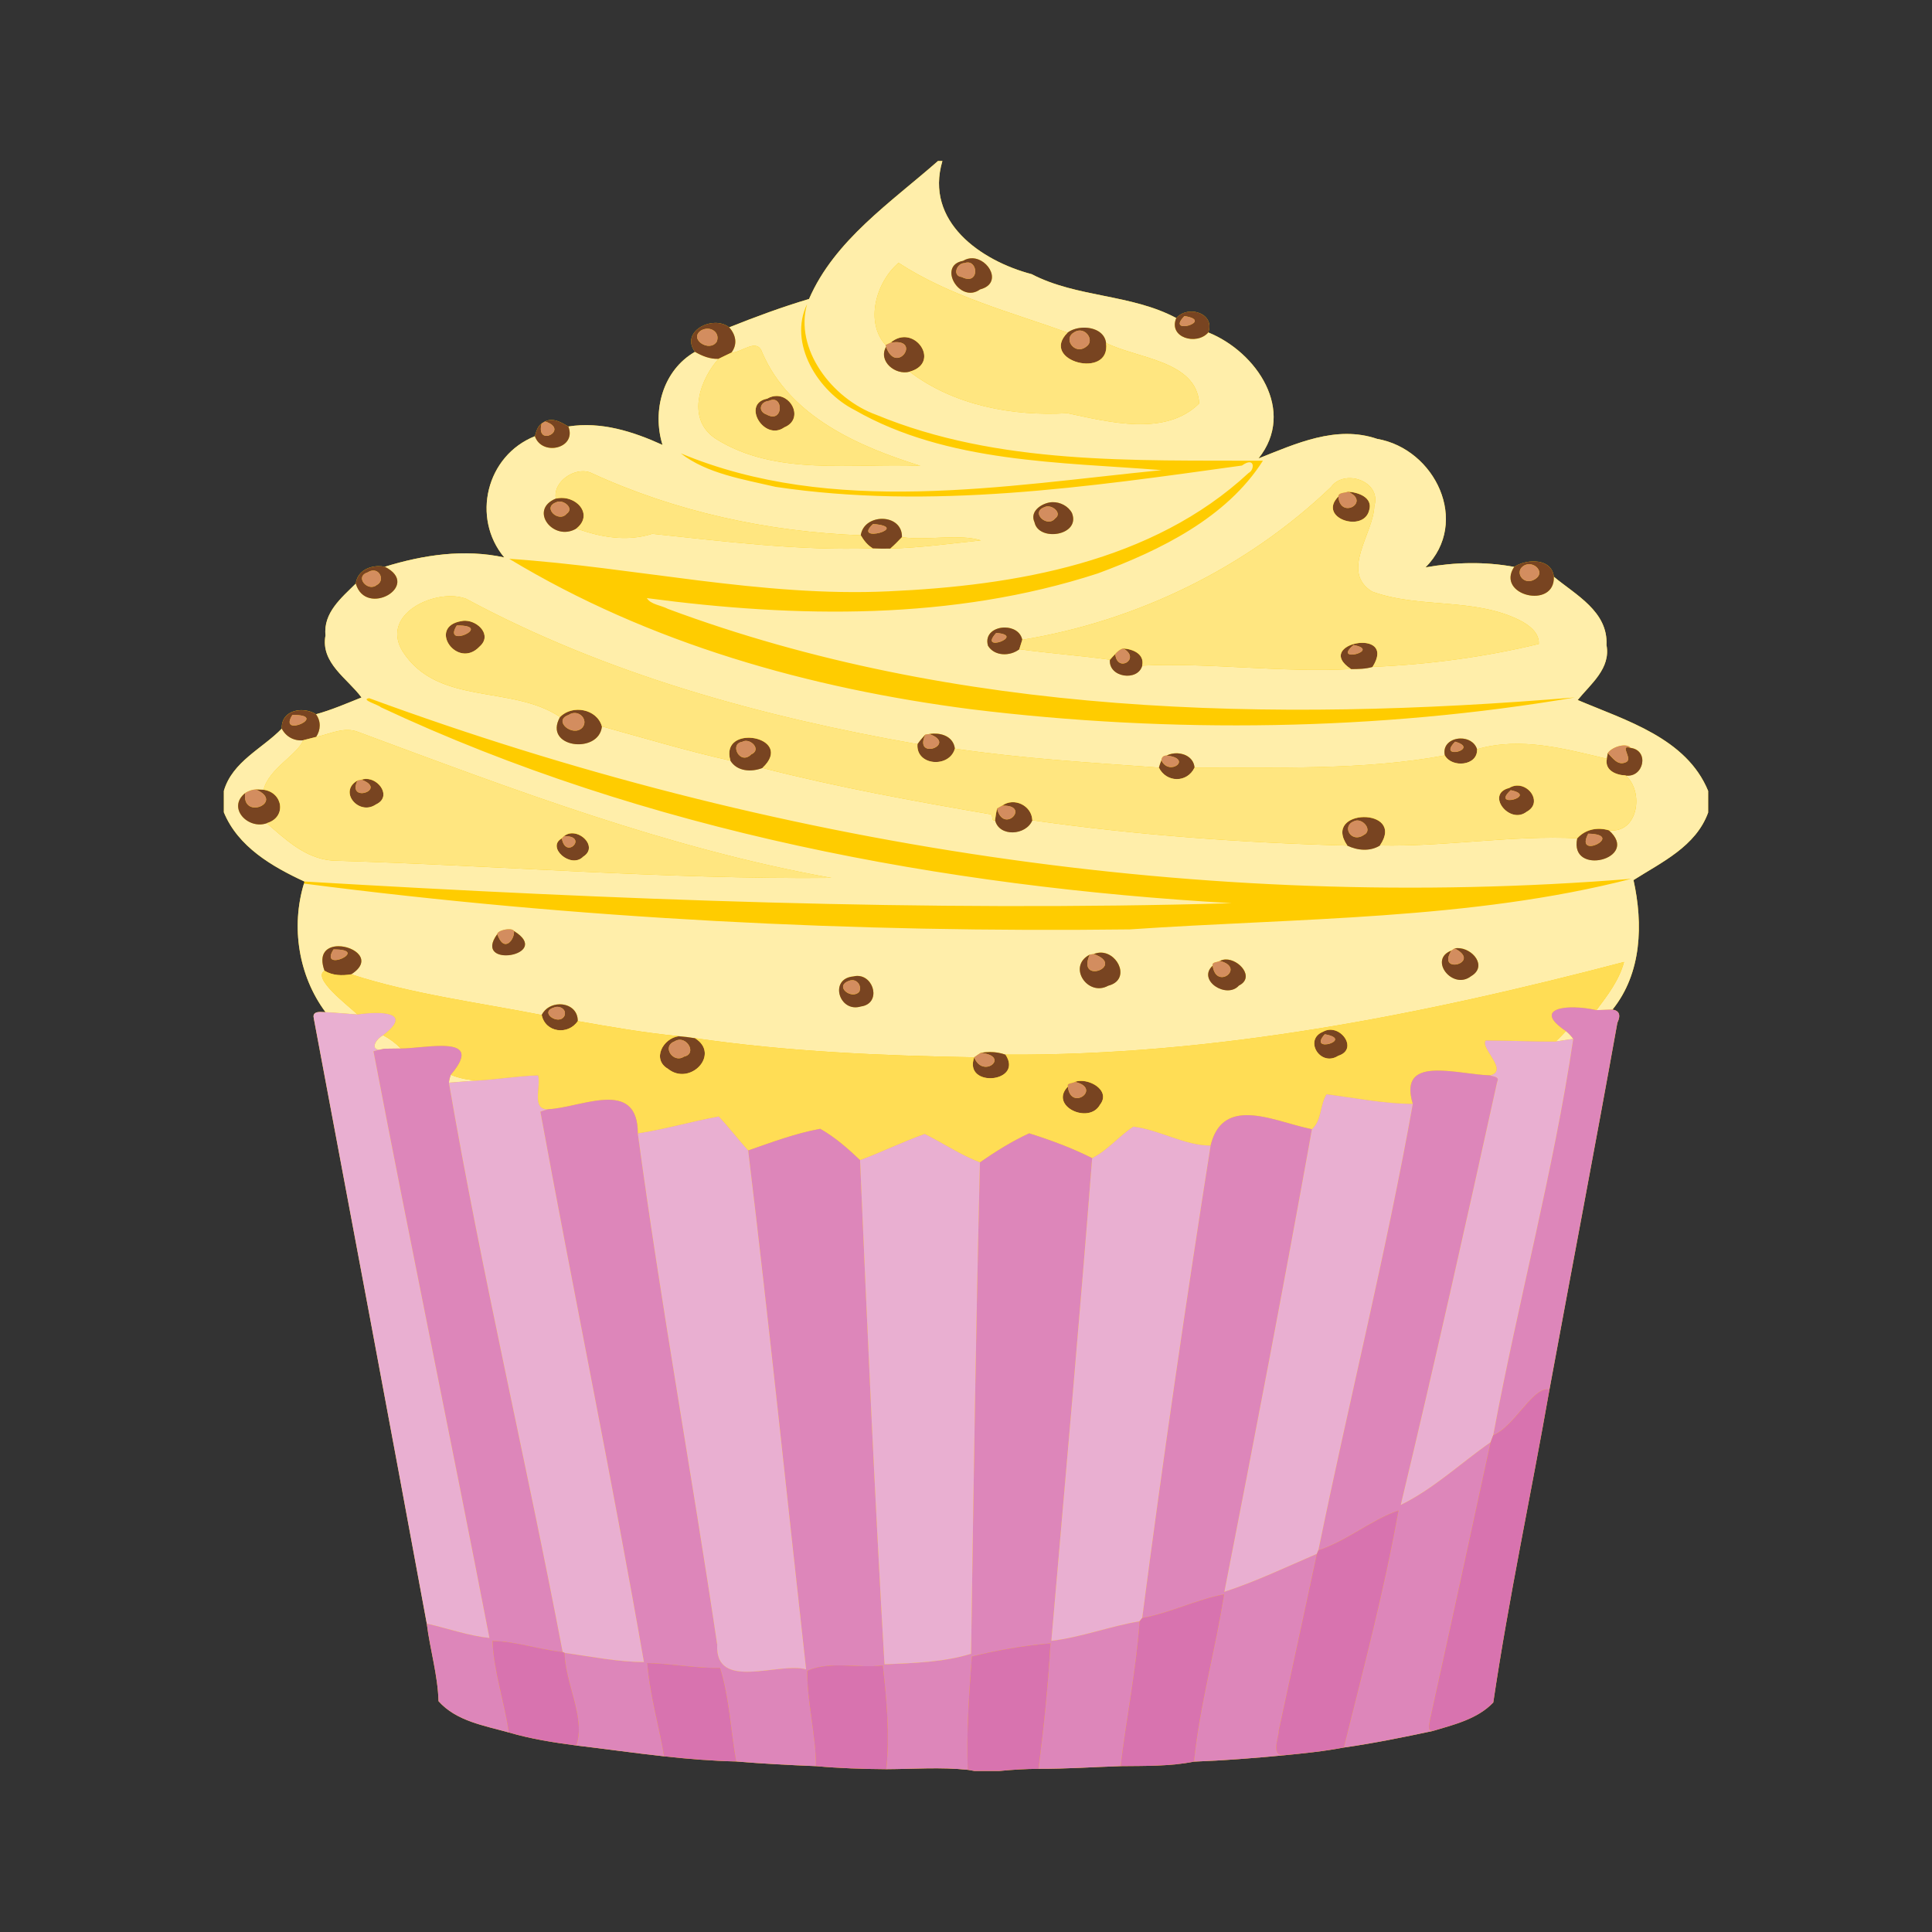 <svg:svg xmlns:svg="http://www.w3.org/2000/svg" height="799.203" version="1.1" viewBox="-92.6 -66.6 799.203 799.203" width="799.203">
<svg:rect x="-92.6" y="-66.6" width="799.203" height="799.203" fill="#333333" stroke="none"/>
<svg:g>
<svg:path d="m295.41 0c-19.45 17.1-42.789 32.77-53.339 57.08-11.21 3.34-22.16 7.38-33.02 11.73-1.688-1.315-3.806-1.868-5.938-1.827-6.394 0.124-12.902 5.605-8.222 11.958-13.3 7.63-17.801 24.369-13.431 38.509-12.15-5.55-25.47-9.77-38.95-7.62-2.19-1.252-4.604-2.758-7.117-2.716-0.838 0.014-1.687 0.202-2.542 0.627-0.34 0.21-1.04 0.62-1.38 0.83-1.76 1.23-2.24 3.35-2.8 5.28-20.17 8.02-26.32 33.811-12.68 50.141-16.56-3.6-33.431-1.07-49.381 3.85-0.984-0.189-1.997-0.266-2.997-0.228-4.335 0.166-8.44 2.493-9.033 7.197-5.92 5.86-13.51 12.07-12.53 21.42-2.15 11.45 9.211 17.901 14.891 25.691-6.19 2.49-12.37 5.159-18.82 6.939-1.706-1.078-3.765-1.65-5.778-1.694-4.429-0.096-8.637 2.368-8.383 7.634-7.981 8.26-20.43 13.61-23.96 25.76v8.861c5.86 14.27 19.95 22.44 33.3 28.63l-0.17 0.85c-5.41 17.89-2.27 38.141 8.93 53.191-0.542-0.01-1.166-0.059-1.786-0.073-1.859-0.042-3.668 0.222-3.053 2.742 15.65 83.4 31.36 166.81 46.72 250.27 1.34 10.74 4.559 21.241 4.859 32.091 7.33 8.26 18.95 10.099 29.07 12.939 9.1 2.67 18.509 4.161 27.909 5.391 12.12 1.43 24.201 3.17 36.341 4.48 9.91 1.09 19.839 1.9 29.809 2.13 10.98 0.93 22.001 1.491 33.011 1.931 9.67 0.88 19.39 1.189 29.1 1.259 11.22-0.06 22.499-0.911 33.689 0.259 0.7 0.13 2.1 0.371 2.8 0.491h10.2c5.41-0.54 10.84-0.86 16.28-0.9 11.33 0.04 22.63-0.739 33.95-1.109 10.12-0.12 20.381 0.119 30.361-1.861 12.35-0.46 24.679-1.45 36.989-2.6 8.35-0.82 16.721-1.65 24.981-3.23 12.36-1.75 24.599-4.26 36.809-6.85 8.74-2.62 18.5-4.931 25.02-11.791 6.42-43.34 15.67-86.249 23.23-129.42 9.33-50.59 19.01-101.13 28.1-151.76 1.5-3.16 0.831-4.979-2.009-5.459 12.12-15.03 12.7-35.451 8.68-53.561 11.68-7.43 25.78-13.899 30.88-27.939v-8.95c-8.97-21.85-33.95-29.1-53.97-37.6 5.4-6.65 13.75-13.051 11.92-22.741 0.69-13.89-12.68-20.689-21.78-28.259-0.478-4.359-3.953-6.185-7.834-6.339-3.019-0.12-6.284 0.772-8.577 2.269-12.16-2.25-24.519-1.95-36.669 0.2 18.6-18.73 3.959-49.019-20.031-53.159-16.92-5.77-33.539 1.95-49.059 8.1 15.73-19.69-0.76-44.04-20.77-52.12 1.903-5.27-2.339-8.542-6.831-8.625-2.353-0.044-4.776 0.787-6.419 2.664-18.68-9.99-41.109-8.41-59.809-18.15-20.93-5.471-44.37-21.7-36.94-46.8z" fill="#fc0" />
<svg:path d="m295.41 0c-19.45 17.1-42.789 32.77-53.339 57.08-11.21 3.34-22.16 7.38-33.02 11.73 2.78 3.12 3.541 7.011 0.891 10.481 4.28 0.03 10.639-6.421 12.769-0.031 11.53 26.72 40.35 39.02 65.45 46.85-28.03-1.27-59.94 4.521-84.83-11.309-12.82-8.61-5.519-25.62 1.341-32.97-3.51 0.17-6.8-1.149-9.78-2.889-13.3 7.63-17.801 24.369-13.431 38.509-12.15-5.55-25.47-9.77-38.95-7.62 3.6 9.12-10.969 12.43-13.839 4.02-20.17 8.02-26.32 33.811-12.68 50.141-16.56-3.6-33.431-1.07-49.381 3.85 15.32 7.76-7.91 21.149-12.03 6.969-5.92 5.86-13.51 12.07-12.53 21.42-2.15 11.45 9.211 17.901 14.891 25.691-6.19 2.49-12.37 5.159-18.82 6.939 2.11 2.92 1.969 6.391 0.039 9.381 5.78-1.14 11.56-4.431 17.52-2.011 63.99 23.75 128.21 48.24 195.66 60.33-68.87 0.63-137.75-5.139-206.59-7.169-11.2-0.99-19.16-8.691-27.02-15.481-7.76 2.73-16.51-6.399-8.92-12.469 1.33-0.81 2.841-1.411 4.411-1.491 1.07 0.02 2.139 0.06 3.209 0.12 2.22-8.76 14.14-14.511 16.38-20.461-3.77 0.34-7.1-1.459-8.85-4.809-7.98 8.26-20.429 13.609-23.959 25.759v8.861c5.86 14.27 19.95 22.44 33.3 28.63 127.48 7.54 257.65 12.61 383.66 8.97-118.97-6.82-242.23-29.581-352.03-81.061-0.75-0.95-8.75-3.199-4.8-3.739 166.02 61.01 345.49 88.989 522.11 74.709-66.3 17.09-138.57 16.19-207.44 20.93-114.15 1.39-228.42-4.309-341.67-18.959-5.41 17.89-2.27 38.141 8.93 53.191 4.41 0.23 8.811 0.679 13.231 0.959-4.2-3.95-18.911-15.02-13.641-18.1-6.67-18.11 26.62-8.43 11.02 1.48 25.24 8.21 52.58 11.67 78.82 16.83 3.19-6.75 15.059-5.739 14.909 2.531 13.85 2.47 27.74 4.84 41.75 6.23 2.25 0.18 4.511 0.45 6.741 0.83 38.23 5.57 76.91 7.249 115.5 7.909 0.88-0.65 1.779-1.27 2.709-1.85 3.42-0.62 6.97-0.44 10.25 0.75 86.6 0.53 172.38-16.43 255.86-38.33-1.98 7.5-6.83 13.83-11.43 19.93 1.67-0.06 5.001-0.179 6.661-0.239 12.12-15.03 12.7-35.451 8.68-53.561 11.68-7.43 25.78-13.899 30.88-27.939v-8.95c-8.97-21.85-33.95-29.1-53.97-37.6 5.4-6.65 13.75-13.051 11.92-22.741 0.69-13.89-12.68-20.689-21.78-28.259 0.52 13.64-24.171 7.78-16.411-4.07-12.16-2.25-24.519-1.95-36.669 0.2 18.6-18.73 3.959-49.019-20.031-53.159-16.92-5.77-33.539 1.95-49.059 8.1 15.73-19.69-0.76-44.04-20.77-52.12-4.75 5.49-16.64 2.199-13.25-5.961-18.68-9.99-41.109-8.41-59.809-18.15-20.93-5.481-44.37-21.71-36.94-46.81h-1.82zm14.211 40.234c6.863 0.149 12.599 10.448 3.2 12.886-8.4 6.13-17.781-9.911-7.041-11.811 1.259-0.783 2.57-1.103 3.841-1.075zm-30.511 1.895c21.33 13.89 46.231 20.351 69.931 28.861 4.7-3.58 15.07-2.66 15.9 4.28 12.84 6.5 37.4 7.239 38.53 25.009-13.95 13.78-37.13 7.74-54.52 4.05-22.63 1.33-46.941-3.2-65.291-17.17-5.88 1.59-13.109-4.339-9.719-10.289l-0.19-0.729c-8.69-9.55-3.911-26.121 5.359-34.011zm-37.839 17.041c-5.32 18.37 10.08 39.129 28.7 45.859 50.35 20.78 106.45 18.73 159.85 18.95-14.96 23.59-42.44 37.051-68.25 46.611-60.03 19.54-124.65 18.45-186.6 10.23 1.67 2.7 5.949 2.96 8.759 4.47 119.3 44.39 249.79 47.05 375.2 36.61-81.19 13.83-167.11 15.01-249.73 4.9-66.93-8.63-133.09-27.15-191.17-62.24 51.77 3.42 104.27 15.91 156.91 13.45 52.42-2.34 109.11-11.97 148.98-48.98 2.55-1.26 2.69-6.97-2.77-3.05-63.78 8.85-128.7 18.4-192.91 8.82-13.34-3.13-28.411-5.45-39.241-13.87 62.77 26.17 133.28 13.46 198.89 6.95-41.33-3.33-88.7-2.92-126.92-24.85-15.14-7.63-27.64-27.549-19.7-43.859zm-92.569 69.164c1.094 0.018 2.164 0.227 3.158 0.656 34.9 16.12 73.29 24.41 111.62 25.85 1.24-9.2 17.26-9.231 17.03 0.769 10.36 1.52 23.521-1.509 32.661 1.331-12.48 1.29-24.91 3.06-37.47 3.38-2.43 0.07-4.86 0.04-7.27-0.1-30.56 1.06-60.909-2.83-91.189-6-10.51 3.33-21.301 1.47-31.391-2.2-9.45 5.71-19.93-7.7-8.53-12.37-1.122-5.974 5.473-11.413 11.381-11.316zm317.37 2.855c5.917 0.19 11.908 4.812 9.841 11.552-0.3 11.32-14.28 27.149-0.9 35.389 19.65 7.12 41.931 2.361 60.981 11.811 3.71 1.9 8.26 5.11 7.95 9.85-22.53 5.43-45.64 8.49-68.77 9.48-2.88 0.87-5.92 0.87-8.88 0.9-28.25 1.58-59.56-2.79-86.4-1.43-1.77 6.64-14.011 4.929-13.361-2.431-12.46-1.76-25.02-2.63-37.48-4.35-3.8 2.97-10.279 2.961-12.959-1.459-2.5-8.69 12.62-10.33 14.18-2.43 47.57-7.8 92.85-29.83 127.73-63.2 1.891-2.664 4.969-3.781 8.069-3.681zm-123.28 9.939c3.21-0.074 6.524 1.632 8.047 4.502 3.7 9.37-13.781 11.98-15.491 3.82-2.02-4.39 2.48-7.47 6.08-8.18 0.449-0.085 0.905-0.132 1.364-0.142zm-248.9 38.89c2.28 0.014 4.444 0.361 6.322 1.08 57.98 31.23 122.23 48.81 186.72 60.13 0.97-1.4 2.08-2.691 3.23-3.941 0.42-0.06 1.271-0.199 1.691-0.259 4.64-0.77 9.95 0.89 10.55 6.07 27.96 4.1 56.291 5.79 84.391 7.83 0.29-1.03 0.639-2.04 1.039-3.03 0.12-1.28 0.83-1.94 2.15-1.97 4.35-2.25 11.16-0.48 11.55 5.02 34.48-0.22 69.581 1.239 103.56-5.061-1.79-7.87 11.049-9.68 13.319-2.57 18.12-5.24 36.371-0.109 53.681 3.961 0.11-0.6 0.309-1.791 0.409-2.391 1.73-2.54 7.61-4.34 9.4-2.15 7.95 1.06 5.419 12.53-2.091 11.43 7.85 6.61 5.221 24.231-6.869 22.691 13.29 11.71-16.581 19.339-13.091 3.309-27.1-1.34-54.37 3.541-81.62 2.961-4.06 2.55-9.269 2.07-13.459 0.07-43.58-1.17-87.161-4.33-130.34-10.47-2.6 6.29-13.73 6.969-15.4-0.061-1.85 0.8-0.5-2.699-2.28-2.489-31.49-5.42-63.02-11.16-93.97-19.1-4.57 1.74-10.41 1.479-13.22-3.011-17.91-4.03-35.499-9.29-53.169-14.18-1.22 11.68-24.54 8.811-17.32-3.889-20.01-13.48-50.62-4.431-65.17-27.211-7.99-13.213 7.676-22.844 19.988-22.769zm24.189 137.77c0.922 0.019 1.677 0.234 1.933 0.716 16.46 10.13-17.509 15.8-6.909 1.27 0.11-1.121 2.948-2.028 4.977-1.986zm392.28 7.789c6.159-0.1 12.503 7.537 5.566 11.606-7.66 5.95-17.76-6.979-8.12-10.589 0.33-0.22 1-0.661 1.33-0.891 0.405-0.079 0.814-0.12 1.225-0.127zm-147.3 1.864c7.179 0.311 11.931 11.373 2.778 13.683-8.48 4.72-17.06-8.011-7.65-12.841 0.42-0.06 1.26-0.189 1.68-0.259 1.091-0.451 2.167-0.627 3.192-0.583zm51.302 2.837c5.649-0.204 12.232 7.468 5.547 10.775-5.07 5.74-17.43-2.22-10.85-8.23-0.44-1.56 2.08-1.321 2.98-1.941 0.728-0.386 1.516-0.576 2.323-0.605zm-152.5 6.8c7.196-0.245 10.18 11.472 1.667 12.634-9.03 2.74-13.281-11.499-3.161-12.419 0.515-0.129 1.014-0.199 1.494-0.216zm293.31 22.855c-1.36 1.48-2.759 2.931-4.219 4.311 2.41-0.35 4.829-0.711 7.259-1.111-0.89-1.18-1.881-2.29-3.041-3.2zm-489.29 1.7c-4.14 2.29-5.401 7.331 0.439 5.591 1.72-0.02 5.17-0.071 6.9-0.091-2.15-2.21-4.629-4.04-7.339-5.5zm28 16.391c-0.39 1.05-0.65 2.129-0.77 3.239 3.99-0.34 7.99-0.599 11.98-0.889-3.85-0.18-7.649-0.88-11.209-2.35z" fill="#fea" />
<svg:path d="m309.62 40.234c-1.271-0.028-2.581 0.292-3.841 1.075-10.74 1.9-1.359 17.941 7.041 11.811 9.399-2.438 3.663-12.737-3.2-12.886zm-1.767 1.744c4.357 0.205 4.246 9.473-2.633 6.002-3.96-0.42-2.141-5.7 1.139-5.75 0.544-0.197 1.043-0.273 1.494-0.252zm92.545 20.317c-2.353-0.044-4.776 0.787-6.419 2.664-3.39 8.16 8.5 11.451 13.25 5.961 1.903-5.27-2.339-8.542-6.831-8.625zm-3.04 1.855c12.9 2.02-8.15 8.28 0 0zm-194.25 2.833c-6.394 0.124-12.902 5.605-8.222 11.958 2.98 1.74 6.27 3.059 9.78 2.889 1.76-0.84 3.49-1.729 5.27-2.539 2.65-3.47 1.889-7.361-0.891-10.481-1.688-1.315-3.806-1.868-5.938-1.827zm152.8 1.958c-2.555-0.003-5.114 0.708-6.877 2.05-11.9 11.78 17.99 19.61 15.9 4.28-0.519-4.338-4.765-6.324-9.023-6.33zm-155.69 0.439c2.71 0.093 4.817 2.438 3.677 5.341-2.94 4.64-11.761-1.05-6.491-4.62 0.94-0.532 1.911-0.751 2.814-0.72zm153.71 0.753c3.509-0.121 6.054 4.648 2.658 6.777-4.55 3.42-9.361-3.199-5.181-5.819 0.851-0.641 1.714-0.93 2.523-0.958zm-72.68 2.731c-1.769 0.055-3.644 0.737-5.45 2.295 13.33-2.27 2.501 13.851-1.859 1.711-3.39 5.95 3.839 11.879 9.719 10.289 10.896-3.006 5.254-14.535-2.409-14.295zm-52.606 24.333c-1.235 0-2.55 0.336-3.884 1.113-10.74 2.02-1.289 17.83 7.091 11.87 7.771-3.189 3.46-12.985-3.206-12.983zm-1.617 1.577c4.524-0.318 3.937 9.686-2.506 6.106-3.76-1.31-2.741-5.31 0.939-5.65 0.577-0.28 1.099-0.423 1.567-0.456zm-91.634 8.341c-0.838 0.014-1.687 0.202-2.542 0.627 10.59 3.37-4.1 11.07-1.38 0.83-1.76 1.23-2.24 3.35-2.8 5.28 2.87 8.41 17.439 5.1 13.839-4.02-2.19-1.252-4.604-2.758-7.117-2.716zm329.6 29.69c9.68 4.14-3.22 11.751-3.95 1.991-8.77 8.84 10.34 15.2 12.73 5.75 1.72-5.36-4.59-7.561-8.78-7.741zm-325.41 2.569c-0.744 0.01-1.503 0.1-2.264 0.281-11.4 4.67-0.92 18.08 8.53 12.37 6.733-5.374 0.926-12.752-6.266-12.652zm-1.03 1.503c2.718-0.221 6.223 2.989 3.266 5.028-3.25 3.95-10.301-2.579-4.361-4.709 0.335-0.185 0.707-0.287 1.095-0.319zm204.24 0.256c-0.459 0.011-0.915 0.057-1.364 0.142-3.6 0.71-8.1 3.79-6.08 8.18 1.71 8.16 19.191 5.55 15.491-3.82-1.522-2.87-4.837-4.575-8.047-4.502zm-2.239 1.744c2.718-0.221 6.223 2.989 3.266 5.028-3.25 3.95-10.311-2.579-4.361-4.709 0.335-0.185 0.707-0.287 1.095-0.319zm-68.008 5.153c-4.131-0.092-8.447 2.216-9.067 6.816 1.24 2.13 2.79 4.1 4.95 5.38 2.41 0.14 4.84 0.17 7.27 0.1 1.7-1.47 3.259-3.091 4.809-4.711 0.115-5-3.831-7.492-7.963-7.584zm-3.977 2.125c16.29 1.37-9.03 8.31 0 0zm273.77 15.481c-3.019-0.12-6.284 0.772-8.576 2.269-7.76 11.85 16.931 17.71 16.411 4.07-0.478-4.359-3.953-6.185-7.834-6.339zm-2.511 1.163c3.317-0.08 6.287 3.712 2.734 6.066-5.21 3.42-9.299-3.61-4.159-5.78 0.47-0.185 0.951-0.275 1.425-0.286zm-476.21 0.83c-4.335 0.166-8.44 2.493-9.033 7.197 4.12 14.18 27.35 0.791 12.03-6.969-0.984-0.189-1.997-0.266-2.997-0.228zm-1.733 1.784c3.062 0.044 4.47 4.442 1.35 5.994-3.62 3-9.37-3.451-3.7-5.241 0.848-0.542 1.643-0.763 2.35-0.753zm38.102 20.77c-0.555-0.02-1.105 0.022-1.641 0.133-14.38 2.34-1.731 20.331 7.459 10.541 5.229-4.577-0.457-10.484-5.819-10.673zm-3.622 1.953c15.8-0.1-6.28 9.94 0 0zm226.69 0.85c-4.195-0.016-8.363 2.642-6.956 7.53 2.68 4.42 9.159 4.429 12.959 1.459 0.41-1.3 0.81-2.589 1.22-3.889-0.682-3.456-3.961-5.087-7.223-5.1zm-3.556 2.25c12.71 0.98-7.82 8.56 0 0zm151.23 4.084c-6.229 0.103-13.504 4.909-4.431 10.866 2.96-0.03 6-0.03 8.88-0.9 4.607-7.28 0.396-10.046-4.448-9.966zm-3.41 0.91c11.92 2.23-9.09 7.68 0 0zm-95.23 1.43c7.49 4.3-2.659 10.281-3.339 2.291-0.77 0.77-1.511 1.569-2.211 2.389-0.65 7.36 11.591 9.071 13.361 2.431 1.03-4.84-3.851-6.841-7.811-7.111zm-225.83 25.373c-2.647 0.056-5.276 1.022-7.184 2.987-7.22 12.7 16.1 15.569 17.32 3.889-1.262-4.537-5.724-6.97-10.136-6.877zm-113.91 0.162c-4.429-0.096-8.637 2.368-8.383 7.634 1.75 3.35 5.08 5.149 8.85 4.809 1.78-0.44 3.57-0.909 5.35-1.369 1.93-2.99 2.071-6.461-0.039-9.381-1.706-1.078-3.765-1.65-5.778-1.694zm112.51 1.155c3.17-0.211 5.703 3.369 3.436 6.05-3.92 4.13-12.411-2.901-5.681-5.241 0.748-0.51 1.514-0.761 2.245-0.809zm-116.5 0.8c15.8-0.1-6.27 9.94 0 0zm265.25 7.727c-0.59 0.018-1.181 0.077-1.761 0.173 11.95 4.31-6.691 11.189-1.691 0.259-1.15 1.25-2.26 2.541-3.23 3.941-0.71 9 13.22 9.99 15.47 1.87-0.525-4.532-4.656-6.371-8.789-6.244zm-76.128 1.709c-5.038-0.148-9.975 2.621-7.923 9.503 2.81 4.49 8.65 4.751 13.22 3.011 7.824-7.307 1.18-12.323-5.297-12.514zm293.99 0.305c-3.766 0.083-7.388 2.592-6.381 7.019 2.88 5.28 13.699 4.35 13.319-2.57-0.993-3.111-4.008-4.513-6.938-4.448zm-295.81 1c3.084-0.281 6.463 3.847 2.508 5.57-4.67 4.71-9.169-4.391-3.789-5.161 0.406-0.24 0.841-0.369 1.281-0.409zm293.67 0.33c10.76 3.02-7.73 7.87 0 0zm71.155 2.328c-2.223 0.23 2.559 5.283-0.775 6.272-3.23 1.3-5.25-1.96-7.2-3.9-0.1 0.6-0.299 1.791-0.409 2.391-0.95 4.79 3.759 6.739 7.719 6.889 7.51 1.1 10.041-10.37 2.091-11.43-0.647-0.19-1.107-0.255-1.425-0.222zm-185.97 2.472c-1.569-0.073-3.169 0.237-4.528 0.941 11.16 1.21 0.99 8.77-2.15 1.97-0.4 0.99-0.749 2-1.039 3.03 3.09 6.27 11.669 6.42 14.739 0.02-0.268-3.781-3.57-5.8-7.022-5.961zm-335.82 10.61c-0.586 0.017-1.177 0.119-1.761 0.319 11.09 4.13-6.19 9.89-1.67 0.37-8.02 4.53 0.601 14.74 7.661 9.88 6.588-3.036 1.432-10.737-4.23-10.569zm476.19 2.75c-1.053 0.041-2.141 0.352-3.198 1.009-9.91 2.44 0.131 15.361 7.241 9.841 6.337-3.417 1.645-11.071-4.042-10.85zm-521.66 1.61c12.24 5.21-5.911 12.991-4.411 1.491-7.59 6.07 1.16 15.199 8.92 12.469 8.27-2.31 6.86-12.699-1.3-13.839-1.07-0.06-2.139-0.1-3.209-0.12zm519.11 0.3c11.7 2.42-8.53 7.78 0 0zm-206.37 4.973c-1.385 0.075-2.764 0.527-3.989 1.427 12.12-0.42 0.61 12.14-2.13 1.2-0.38 1.58-0.621 3.189-0.811 4.809 1.67 7.03 12.8 6.351 15.4 0.061-0.128-4.567-4.317-7.723-8.47-7.497zm145.59 6.148c-6.088 0.068-12.193 4.064-6.783 11.819 4.19 2 9.399 2.48 13.459-0.07 5.48-7.955-0.589-11.816-6.677-11.748zm-2.834 1.395c3.119-0.139 6.369 4.317 2.781 6.023-5.12 3.49-9.231-3.591-4.091-5.661 0.42-0.229 0.864-0.343 1.309-0.363zm99.762 3.469c-3.233 0.082-6.301 1.352-8.631 3.923-3.49 16.03 26.381 8.401 13.091-3.309-1.484-0.444-2.99-0.651-4.459-0.614zm-424.49 1.844c-1.145 0.018-2.277 0.373-3.259 1.18 10.3-0.23 0.72 10.07-0.92 0.92-6.59 3.64 3.78 12.79 8.85 7.58 5.517-3.494 0.293-9.759-4.67-9.68zm420.41 0.15c15.72 0.35-5.95 11.24 0 0zm-444.39 40.27c0.42 3.24-4.019 9.54-6.909 1.27-10.6 14.53 23.369 8.86 6.909-1.27zm-72.661 6.291c-4.523 0.032-8.408 2.802-5.698 10.159 3.37 2.03 7.2 2.1 11.02 1.48 9.262-5.884 1.289-11.686-5.322-11.639zm463.01 0.783c-0.411 0.007-0.82 0.048-1.225 0.127 11.63 5.89-7.7 11.071-1.33 0.891-9.64 3.61 0.46 16.539 8.12 10.589 6.938-4.069 0.594-11.706-5.566-11.606zm-465 0.547c15.8-0.1-6.27 9.94 0 0zm317.69 1.317c-1.026-0.044-2.101 0.132-3.192 0.583 13.63 4.9-7.27 13.009-1.68 0.259-9.41 4.83-0.83 17.561 7.65 12.841 9.152-2.31 4.401-13.372-2.778-13.683zm51.302 2.837c-0.807 0.029-1.596 0.218-2.323 0.605 10.9 2.77-1.67 12.321-2.98 1.941-6.58 6.01 5.78 13.97 10.85 8.23 6.685-3.308 0.102-10.979-5.547-10.775zm-152.5 6.8c-0.48 0.016-0.979 0.086-1.494 0.216-10.12 0.92-5.869 15.159 3.161 12.419 8.512-1.163 5.529-12.88-1.667-12.634zm-1.808 1.764c2.193 0.069 3.764 2.347 2.845 4.711-2.95 3.59-10.521-2.05-4.441-4.38 0.549-0.246 1.089-0.347 1.595-0.331zm-121.12 9.975c-2.985 0.024-6.042 1.492-7.438 4.445 1.49 7.29 10.919 8.471 14.909 2.531 0.084-4.652-3.634-7.008-7.472-6.977zm-1.07 1.045c2.026-0.053 3.987 1.591 2.972 3.85-2.34 4.03-10.49-1.62-4.35-3.53 0.439-0.206 0.91-0.308 1.378-0.32zm320.08 9.488c-1.068-0.034-2.175 0.211-3.252 0.823-8.09 3.28-1.141 14.739 6.289 9.959 7.374-2.295 2.732-10.599-3.038-10.783zm-2.522 1.863c12.6 2.24-7.35 8.15 0 0zm-267.26 0.8c-6.46 0.84-11.231 9.54-4.441 13.5 9.12 7.34 21.861-6.03 11.181-12.67-2.23-0.38-4.491-0.65-6.741-0.83zm0.494 1.472c3.788 0.033 6.585 5.967 1.666 6.987-4.35 2.93-9.34-4.24-3.83-6.33 0.727-0.467 1.463-0.664 2.164-0.658zm128.34 5.069c-1.298-0.004-2.599 0.116-3.881 0.348 12.6 1.29 0.901 11.03-2.709 1.85-4.58 12.81 20.619 10.53 12.959-1.1-2.05-0.744-4.205-1.093-6.369-1.098zm37.211 11.941c-0.767 0.03-1.501 0.162-2.163 0.408 11.56 2.64-1.81 12.46-2.88 1.95-7.92 8.06 8.741 15.821 13.291 7.491 4.174-5.303-2.877-10.061-8.248-9.848z" fill="#784421" />
<svg:path d="m279.11 42.13c-9.27 7.89-14.049 24.461-5.359 34.011 0.51-0.25 1.54-0.741 2.05-0.981 9.63-8.31 21.269 8.3 7.859 12 18.35 13.97 42.661 18.5 65.291 17.17 17.39 3.69 40.57 9.73 54.52-4.05-1.13-17.77-25.69-18.509-38.53-25.009 2.09 15.33-27.8 7.5-15.9-4.28-23.7-8.51-48.601-14.971-69.931-28.861zm-59.442 34.312c-2.858-0.173-6.784 2.869-9.727 2.848-1.78 0.81-3.51 1.699-5.27 2.539-6.86 7.35-14.161 24.36-1.341 32.97 24.89 15.83 56.8 10.039 84.83 11.309-25.1-7.83-53.92-20.13-65.45-46.85-0.666-1.997-1.743-2.739-3.042-2.817zm8.977 20.755c6.666-0.002 10.977 9.793 3.206 12.983-8.38 5.96-17.831-9.85-7.091-11.87 1.334-0.777 2.65-1.112 3.884-1.113zm-79.942 31.138c-5.909-0.098-12.503 5.342-11.381 11.316 8.12-1.93 15.96 6.44 8.53 12.37 10.09 3.67 20.881 5.53 31.391 2.2 30.28 3.17 60.629 7.06 91.189 6-2.16-1.28-3.71-3.25-4.95-5.38-38.33-1.44-76.72-9.73-111.62-25.85-0.994-0.43-2.064-0.638-3.158-0.656zm317.37 2.855c-3.099-0.1-6.178 1.017-8.069 3.681-34.88 33.37-80.16 55.4-127.73 63.2-0.41 1.3-0.81 2.589-1.22 3.889 12.46 1.72 25.02 2.59 37.48 4.35 0.7-0.82 1.441-1.619 2.211-2.389 0.92-1 1.959-1.971 3.339-2.291 3.96 0.27 8.841 2.271 7.811 7.111 26.84-1.36 58.15 3.01 86.4 1.43-16.13-10.59 19.41-17.54 8.88-0.9 23.13-0.99 46.24-4.05 68.77-9.48 0.31-4.74-4.24-7.95-7.95-9.85-19.05-9.45-41.331-4.691-60.981-11.811-13.38-8.24 0.6-24.069 0.9-35.389 2.067-6.74-3.924-11.361-9.841-11.552zm-1.09 5.61c4.19 0.18 10.5 2.381 8.78 7.741-2.39 9.45-21.5 3.09-12.73-5.75 0.03-1.72 2.72-1.401 3.95-1.991zm-184.48 18.809c-1.55 1.62-3.109 3.241-4.809 4.711 12.56-0.32 24.99-2.09 37.47-3.38-9.14-2.84-22.301 0.189-32.661-1.331zm-186.62 24.4c-12.311-0.076-27.978 9.556-19.988 22.769 14.55 22.78 45.16 13.731 65.17 27.211 5.09-5.24 15.3-3.371 17.32 3.889 17.67 4.89 35.259 10.15 53.169 14.18-4.69-15.73 27.13-9.979 13.22 3.011 30.95 7.94 62.48 13.68 93.97 19.1 1.78-0.21 0.43 3.289 2.28 2.489 0.19-1.62 0.431-3.229 0.811-4.809 0.53-0.3 1.6-0.9 2.13-1.2 4.9-3.6 12.289-0.02 12.459 6.07 43.18 6.14 86.761 9.3 130.34 10.47-10.82-15.51 24.419-15.98 13.459-0.07 27.25 0.58 54.52-4.301 81.62-2.961 3.39-3.74 8.341-4.729 13.091-3.309 12.09 1.54 14.719-16.081 6.869-22.691-3.96-0.15-8.669-2.099-7.719-6.889-17.31-4.07-35.561-9.201-53.681-3.961 0.38 6.92-10.439 7.85-13.319 2.57-33.98 6.3-69.081 4.841-103.56 5.061-3.07 6.4-11.649 6.25-14.739-0.02-28.1-2.04-56.431-3.73-84.391-7.83-2.25 8.12-16.18 7.13-15.47-1.87-64.49-11.32-128.74-28.9-186.72-60.13-1.878-0.719-4.042-1.066-6.322-1.08zm6.094 10.156c5.362 0.189 11.048 6.097 5.819 10.673-9.19 9.79-21.839-8.201-7.459-10.541 0.535-0.111 1.086-0.152 1.641-0.133zm-48.741 45.19c-4.411-0.042-8.746 2.023-13.081 2.878-1.78 0.46-3.57 0.929-5.35 1.369-2.24 5.95-14.16 11.701-16.38 20.461 8.16 1.14 9.57 11.529 1.3 13.839 7.86 6.79 15.82 14.491 27.02 15.481 68.84 2.03 137.72 7.799 206.59 7.169-67.45-12.09-131.67-36.58-195.66-60.33-1.49-0.605-2.969-0.853-4.439-0.867zm7.45 20.228c5.662-0.168 10.818 7.533 4.23 10.569-7.06 4.86-15.681-5.35-7.661-9.88 0.41-0.09 1.25-0.27 1.67-0.37 0.584-0.2 1.175-0.301 1.761-0.319zm476.19 2.75c5.687-0.221 10.379 7.433 4.042 10.85-7.11 5.52-17.151-7.401-7.241-9.841 1.058-0.658 2.145-0.969 3.198-1.009zm-390.89 19.739c4.963-0.079 10.187 6.186 4.67 9.68-5.07 5.21-15.44-3.94-8.85-7.58l0.92-0.92c0.982-0.806 2.114-1.161 3.259-1.18z" fill="#ffe680" />
<svg:path d="m307.85 41.978c-0.451-0.021-0.95 0.055-1.494 0.252-3.28 0.05-5.099 5.33-1.139 5.75 6.878 3.471 6.989-5.796 2.633-6.002zm89.51 22.172c-8.15 8.28 12.9 2.02 0 0zm-197.14 5.23c-0.9-0.031-1.87 0.188-2.81 0.72-5.27 3.57 3.551 9.26 6.491 4.62 1.14-2.902-0.966-5.248-3.677-5.341zm153.71 0.753c-0.81 0.028-1.672 0.317-2.523 0.958-4.18 2.62 0.631 9.239 5.181 5.819 3.396-2.129 0.851-6.897-2.658-6.777zm-75.909 4.806c-0.652 0.01-1.39 0.078-2.223 0.22-0.51 0.24-1.54 0.731-2.05 0.981l0.191 0.73c4.088 11.381 13.861-2.075 4.083-1.931zm-50.99 23.834c-0.468 0.033-0.991 0.176-1.567 0.456-3.68 0.34-4.699 4.34-0.939 5.65 6.444 3.58 7.03-6.424 2.506-6.106zm-94.177 8.967c-0.34 0.21-1.04 0.62-1.38 0.83-2.72 10.24 11.97 2.54 1.38-0.83zm332.14 29.06c-1.23 0.59-3.92 0.271-3.95 1.991 0.73 9.76 13.63 2.149 3.95-1.991zm-326.44 4.072c-0.388 0.032-0.76 0.134-1.095 0.319-5.94 2.13 1.111 8.659 4.361 4.709 2.958-2.039-0.548-5.249-3.266-5.028zm202 2c-0.388 0.032-0.76 0.134-1.095 0.319-5.95 2.13 1.111 8.659 4.361 4.709 2.958-2.039-0.548-5.249-3.266-5.028zm-71.98 7.28c-9.03 8.31 16.29 1.37 0 0zm271.25 16.644c-0.474 0.011-0.955 0.101-1.425 0.286-5.14 2.17-1.051 9.2 4.159 5.78 3.553-2.354 0.583-6.146-2.734-6.066zm-477.95 2.603c-0.707-0.01-1.502 0.211-2.35 0.753-5.67 1.79 0.08 8.241 3.7 5.241 3.12-1.552 1.712-5.949-1.35-5.994zm34.48 22.723c-6.28 9.94 15.8-0.1 0 0zm223.13 3.1c-7.82 8.56 12.71 0.98 0 0zm147.83 4.99c-9.09 7.68 11.92 2.23 0 0zm-95.23 1.43c-1.38 0.32-2.419 1.291-3.339 2.291 0.68 7.99 10.829 2.009 3.339-2.291zm-227.23 26.691c-0.731 0.049-1.497 0.299-2.245 0.809-6.73 2.34 1.761 9.371 5.681 5.241 2.267-2.681-0.266-6.261-3.436-6.05zm-116.5 0.8c-6.27 9.94 15.8-0.1 0 0zm263.49 7.9c-0.42 0.06-1.271 0.199-1.691 0.259-5 10.93 13.641 4.051 1.691-0.259zm-76.19 2.83c-0.441 0.04-0.875 0.169-1.281 0.409-5.38 0.77-0.881 9.871 3.789 5.161 3.955-1.724 0.576-5.851-2.508-5.57zm293.67 0.33c-7.73 7.87 10.76 3.02 0 0zm69.955 1.567c-2.435-0.009-5.586 1.387-6.775 3.133 1.95 1.94 3.97 5.2 7.2 3.9 3.81-1.13-2.98-7.57 2.2-6.05-0.559-0.684-1.518-0.979-2.625-0.983zm-189.3 4.173c-1.32 0.03-2.03 0.69-2.15 1.97 3.14 6.8 13.31-0.76 2.15-1.97zm-333.05 9.989c-0.42 0.1-1.26 0.28-1.67 0.37-4.52 9.52 12.76 3.76 1.67-0.37zm-43.71 4.04c-1.57 0.08-3.081 0.681-4.411 1.491-1.5 11.5 16.651 3.719 4.411-1.491zm519.11 0.3c-8.53 7.78 11.7 2.42 0 0zm-209.29 6.397c-0.334-0.011-0.688-0.01-1.067 0.003-0.53 0.3-1.6 0.9-2.13 1.2 2.654 10.598 13.538-0.859 3.197-1.203zm145.68 6.12c-0.446 0.02-0.889 0.134-1.309 0.363-5.14 2.07-1.029 9.151 4.091 5.661 3.587-1.706 0.338-6.162-2.781-6.023zm95.681 5.463c-5.95 11.24 15.72 0.35 0 0zm-423.67 1.03-0.92 0.92c1.64 9.15 11.22-1.15 0.92-0.92zm-22.653 38.525c-2.029-0.042-4.867 0.865-4.977 1.986 2.89 8.27 7.329 1.97 6.909-1.27-0.256-0.481-1.011-0.696-1.933-0.716zm391.05 7.92c-0.33 0.23-1 0.671-1.33 0.891-6.37 10.18 12.96 4.999 1.33-0.891zm-463.77 0.42c-6.27 9.94 15.8-0.1 0 0zm314.5 1.9c-0.42 0.07-1.26 0.199-1.68 0.259-5.59 12.75 15.31 4.641 1.68-0.259zm52.17 2.859c-0.9 0.62-3.42 0.381-2.98 1.941 1.31 10.38 13.88 0.829 2.98-1.941zm-151.98 7.959c-0.506-0.016-1.046 0.086-1.595 0.331-6.08 2.33 1.491 7.97 4.441 4.38 0.918-2.364-0.652-4.642-2.845-4.711zm-122.19 11.02c-0.468 0.012-0.939 0.114-1.378 0.32-6.14 1.91 2.01 7.56 4.35 3.53 1.016-2.259-0.945-3.903-2.972-3.85zm317.56 11.35c-7.35 8.15 12.6 2.24 0 0zm-266.78 2.283c-0.701-0.006-1.438 0.191-2.164 0.658-5.51 2.09-0.52 9.26 3.83 6.33 4.919-1.021 2.122-6.954-1.666-6.987zm124.46 5.42c-0.93 0.58-1.829 1.2-2.709 1.85 3.61 9.18 15.309-0.56 2.709-1.85zm38.93 12c-0.84 0.61-3.62 0.41-2.88 1.95 1.07 10.51 14.44 0.69 2.88-1.95z" fill="#d38d5f" />
</svg:g>
<svg:path d="m323.35 369.66c86.6 0.53 172.38-16.43 255.86-38.33-1.98 7.5-6.83 13.83-11.43 19.93-12.12-2.74-26.86-0.84-12.62 8.67-1.36 1.48-2.76 2.93-4.22 4.31-9.64 0.09-19.26-0.43-28.89-0.44-2.74 2.83 9.8 12.65 1.7 14.44-13.95-0.4-38.13-8.65-31.92 11.79-12-0.05-23.82-2.46-35.68-3.98-2.84 4.44-1.89 10.74-6.04 14.44-14.66-2.72-36.73-14.71-41.93 6.79-10.99-0.03-21.05-6.52-31.95-7.83-5.98 3.92-10.59 9.76-17.04 13.02-8.32-4.17-17.19-7.49-26.06-10.25-7.15 3.29-13.89 7.51-20.36 12-8.04-3.07-15.19-7.96-22.86-11.75-9.03 3.21-17.71 7.48-26.73 10.83-5.04-4.8-10.41-9.52-16.48-12.95-10.17 1.84-20.02 5.56-29.8 8.95-4.18-4.58-7.91-9.56-12.17-14.05-11.22 2-22.19 5.31-33.49 6.98-0.03-23.06-23.37-10.61-37.04-9.99-7.12 0.37-2.93-9.23-4.2-13.99-8.33 0.22-16.59 1.65-24.92 2.12-3.85-0.18-7.65-0.88-11.21-2.35 14.48-16.99-10.11-10.92-20.66-10.89-2.15-2.21-4.63-4.04-7.34-5.5 12.76-9.7-0.97-10.01-10.58-8.58-4.2-3.95-18.91-15.02-13.64-18.1 3.37 2.03 7.2 2.1 11.02 1.48 25.24 8.21 52.58 11.67 78.82 16.83 1.49 7.29 10.92 8.47 14.91 2.53 13.85 2.47 27.74 4.84 41.75 6.23-6.46 0.84-11.23 9.54-4.44 13.5 9.12 7.34 21.86-6.03 11.18-12.67 38.23 5.57 76.91 7.25 115.5 7.91-4.58 12.81 20.62 10.53 12.96-1.1m131.34-9.49c-8.09 3.28-1.14 14.74 6.29 9.96 8.74-2.72 0.6-13.88-6.29-9.96m-105.54 22.69c-7.92 8.06 8.74 15.82 13.29 7.49 4.77-6.06-5.12-11.41-10.41-9.44-0.84 0.61-3.62 0.41-2.88 1.95z" fill="#fd5" />
<svg:g>
<svg:path d="m558.69 350.12c-8.591-0.176-14.213 2.675-3.533 9.808 1.16 0.91 2.151 2.02 3.041 3.2-8.11 54.6-22.95 109.24-33.1 163.97 8.95-3.71 16.64-20.589 23.25-18.859 9.33-50.59 19.01-101.13 28.1-151.76 1.5-3.16 0.831-4.979-2.009-5.459-1.66 0.06-4.991 0.179-6.661 0.239-3.03-0.685-6.224-1.079-9.088-1.137zm-468.02 15.94c-5.543-0.112-12.847 1.057-17.462 1.07-1.73 0.02-5.18 0.071-6.9 0.091-1.49 0.28-2.969 0.6-4.409 1.05 15.48 80.99 32.31 161.75 47.95 242.69-8.83-0.93-17.279-3.99-25.909-5.93 1.34 10.74 4.559 21.241 4.859 32.091 7.33 8.26 18.95 10.099 29.07 12.939-1.79-12.7-6.2-25.009-6.75-37.859 9.86 0.18 19.26 3.57 29.03 4.57-14.99-78.6-33.51-156.69-47.05-235.51 0.12-1.11 0.38-2.189 0.77-3.239 8.145-9.557 3.928-11.818-3.198-11.961zm410.9 10.208c-7.764 0.143-13.043 2.904-9.744 13.763-11.07 61.86-26.439 123.04-39.059 184.66 11.8-3.85 21.74-12.511 33.13-16.461-5.85 32.99-14.529 65.53-22.609 98.07 12.36-1.75 24.599-4.26 36.809-6.85-2.58-0.1-1.261-2.96-1.191-4.57 8.49-38.26 16.791-76.57 25.091-114.87-12.39 8.63-23.5 19.23-37.15 25.92 13.94-58.19 27-116.6 39.88-175.04 1.14-2.2-1.6-2.09-2.98-2.65-6.539-0.187-15.326-2.1-22.177-1.973zm-342.34 12.066c-7.776-0.091-17.768 3.578-25.03 3.908-1.11 0.28-2.2 0.609-3.27 1.009 13.92 75.94 29.621 151.69 42.841 227.68-11.05-0.05-21.92-2.3-32.83-3.8 0.24 12.7 8.869 27.14 4.839 38.32 12.12 1.43 24.201 3.17 36.341 4.48-2.17-12.87-5.981-25.59-6.961-38.58 10.05 0.2 20.001 2.21 30.091 1.98 3.89 12.49 4.43 25.86 6.68 38.73 10.98 0.93 22.001 1.491 33.011 1.931-0.07-13.24-3.701-26.291-3.611-39.461 9.2-4.14 21.101-0.949 31.261-2.189 1.59 14.18 2.9 28.669 1.45 42.909 11.22-0.06 22.499-0.911 33.689 0.259-0.6-15.57 0.551-31.309 1.691-46.859 10.64-2.7 21.599-4.509 32.539-5.459-0.97 17.34-2.76 34.669-4.95 51.909 11.33 0.04 22.63-0.739 33.95-1.109 2.37-20.01 6.47-39.811 7.85-59.931-12.31 2.06-24.07 6.63-36.5 8.1 5.75-66.55 11.701-133.09 16.881-199.69-8.32-4.17-17.191-7.49-26.061-10.25-7.15 3.29-13.889 7.51-20.359 12-1.66 67.75-2.69 135.52-3.67 203.29-11.37 3.53-23.89 3.84-35.82 4.37-4.05-69.47-7.13-139.04-10.1-208.58-5.04-4.8-10.41-9.52-16.48-12.95-10.17 1.84-20.02 5.56-29.8 8.95 8.62 71.47 16.019 143.14 23.959 214.67-11.17-3.24-37.77 9.2-36.78-10.23-10.47-70.57-23.339-140.82-32.839-211.51-0.014-10.809-5.15-13.817-12.011-13.897zm263.43 6.378c-6.7 0.167-12.205 3.163-14.48 12.569-10.26 64.98-19.779 130.18-28.289 195.43 11.61-2.1 22.339-7.6 33.859-9.8-3.6 23.16-10.09 45.9-12.43 69.22 12.35-0.46 24.679-1.45 36.989-2.6-5.33 0.05-1.89-7.3-1.95-10.15 5.31-24.4 10.53-48.81 15.8-73.22-12.67 5.44-25.159 11.431-38.269 15.711 12.47-63.71 24.739-127.48 36.219-191.38-8.246-1.53-18.836-5.994-27.45-5.78z" fill="#dd86ba" />
<svg:path d="m40.273 352.02c-1.859-0.042-3.668 0.222-3.053 2.742 15.65 83.4 31.36 166.81 46.72 250.27 8.63 1.94 17.079 5 25.909 5.93-15.64-80.94-32.47-161.7-47.95-242.69 0.964-0.301 1.949-0.534 2.941-0.745-4.082 0.476-2.713-3.825 1.03-5.895 12.76-9.7-0.97-10.01-10.58-8.58-4.42-0.28-8.821-0.729-13.231-0.959-0.542-0.01-1.166-0.059-1.786-0.073zm24.568 15.5c0.433-0.051 0.908-0.138 1.469-0.305-0.492 0.092-0.98 0.2-1.469 0.305zm493.36-4.39c-2.43 0.4-4.849 0.761-7.259 1.111-9.64 0.09-19.261-0.431-28.891-0.441-2.74 2.83 9.8 12.651 1.7 14.441 1.38 0.56 4.12 0.45 2.98 2.65-12.88 58.44-25.94 116.85-39.88 175.04 13.65-6.69 24.76-17.29 37.15-25.92 0.36-0.98 0.73-1.949 1.1-2.909 10.15-54.73 24.99-109.37 33.1-163.97zm-428.2 15.12c-8.33 0.22-16.59 1.65-24.92 2.12-3.99 0.29-7.99 0.549-11.98 0.889 13.54 78.82 32.06 156.91 47.05 235.51l0.791 0.359c10.91 1.5 21.78 3.75 32.83 3.8-13.22-75.99-28.921-151.74-42.841-227.68 1.07-0.4 2.16-0.729 3.27-1.009-7.12 0.37-2.93-9.231-4.2-13.991zm326.15 7.8c-2.84 4.44-1.891 10.741-6.041 14.441-11.48 63.9-23.749 127.67-36.219 191.38 13.11-4.28 25.599-10.271 38.269-15.711 0.15-0.37 0.461-1.099 0.611-1.469 12.62-61.62 27.989-122.8 39.059-184.66-12-0.05-23.82-2.46-35.68-3.98zm-251.42 9.2c-11.22 2-22.189 5.31-33.489 6.98 9.5 70.69 22.369 140.94 32.839 211.51-0.99 19.43 25.61 6.99 36.78 10.23-7.94-71.53-15.34-143.2-23.96-214.67-4.18-4.58-7.91-9.56-12.17-14.05zm171.5 4.2c-5.98 3.92-10.589 9.76-17.039 13.02-5.18 66.6-11.131 133.14-16.881 199.69 12.43-1.47 24.19-6.04 36.5-8.1 0.27-0.34 0.811-1.02 1.081-1.35 8.51-65.25 18.029-130.45 28.289-195.43-10.99-0.03-21.05-6.52-31.95-7.83zm-86.32 3.02c-9.03 3.21-17.71 7.48-26.73 10.83 2.97 69.54 6.05 139.11 10.1 208.58 11.93-0.53 24.45-0.84 35.82-4.37 0.98-67.77 2.01-135.54 3.67-203.29-8.04-3.07-15.191-7.96-22.861-11.75z" fill="#e9afd1" />
<svg:path d="m547.1 508.13c-6.324 0.443-13.608 15.495-21.998 18.973-0.37 0.96-0.74 1.929-1.1 2.909-8.3 38.3-16.601 76.61-25.091 114.87-0.07 1.61-1.389 4.47 1.191 4.57 8.74-2.62 18.5-4.931 25.02-11.791 6.42-43.34 15.67-86.249 23.23-129.42-0.413-0.108-0.83-0.144-1.252-0.114zm-61.2 50.1c-11.39 3.95-21.33 12.611-33.13 16.461-0.15 0.37-0.461 1.099-0.611 1.469-5.27 24.41-10.49 48.82-15.8 73.22 0.06 2.85-3.38 10.2 1.95 10.15 8.35-0.82 16.721-1.65 24.981-3.23 8.08-32.54 16.759-65.08 22.609-98.07zm-72.15 34.68c-11.52 2.2-22.249 7.7-33.859 9.8-0.27 0.33-0.811 1.01-1.081 1.35-1.38 20.12-5.48 39.921-7.85 59.931 10.12-0.12 20.381 0.119 30.361-1.861 2.34-23.32 8.83-46.06 12.43-69.22zm-302.63 19.29c0.55 12.85 4.96 25.159 6.75 37.859 9.1 2.67 18.509 4.161 27.909 5.391 4.03-11.18-4.599-25.62-4.839-38.32l-0.79-0.36c-9.77-1-19.17-4.39-29.03-4.57zm230.84 0.991c-10.94 0.95-21.899 2.759-32.539 5.459-1.14 15.55-2.291 31.289-1.691 46.859 0.7 0.13 2.1 0.371 2.8 0.491h10.2c5.41-0.54 10.84-0.86 16.28-0.9 2.19-17.24 3.98-34.569 4.95-51.909zm-166.8 8.16c0.98 12.99 4.791 25.71 6.961 38.58 9.91 1.09 19.839 1.9 29.809 2.13-2.25-12.87-2.79-26.24-6.68-38.73-10.09 0.23-20.041-1.78-30.091-1.98zm79.423 0.97c-4.687-0.01-9.228 0.398-13.253 2.209-0.09 13.17 3.541 26.221 3.611 39.461 9.67 0.88 19.39 1.189 29.1 1.259 1.45-14.24 0.14-28.729-1.45-42.909-5.715 0.698-11.982-0.007-18.008-0.02z" fill="#d873af" />
</svg:g>
</svg:svg>